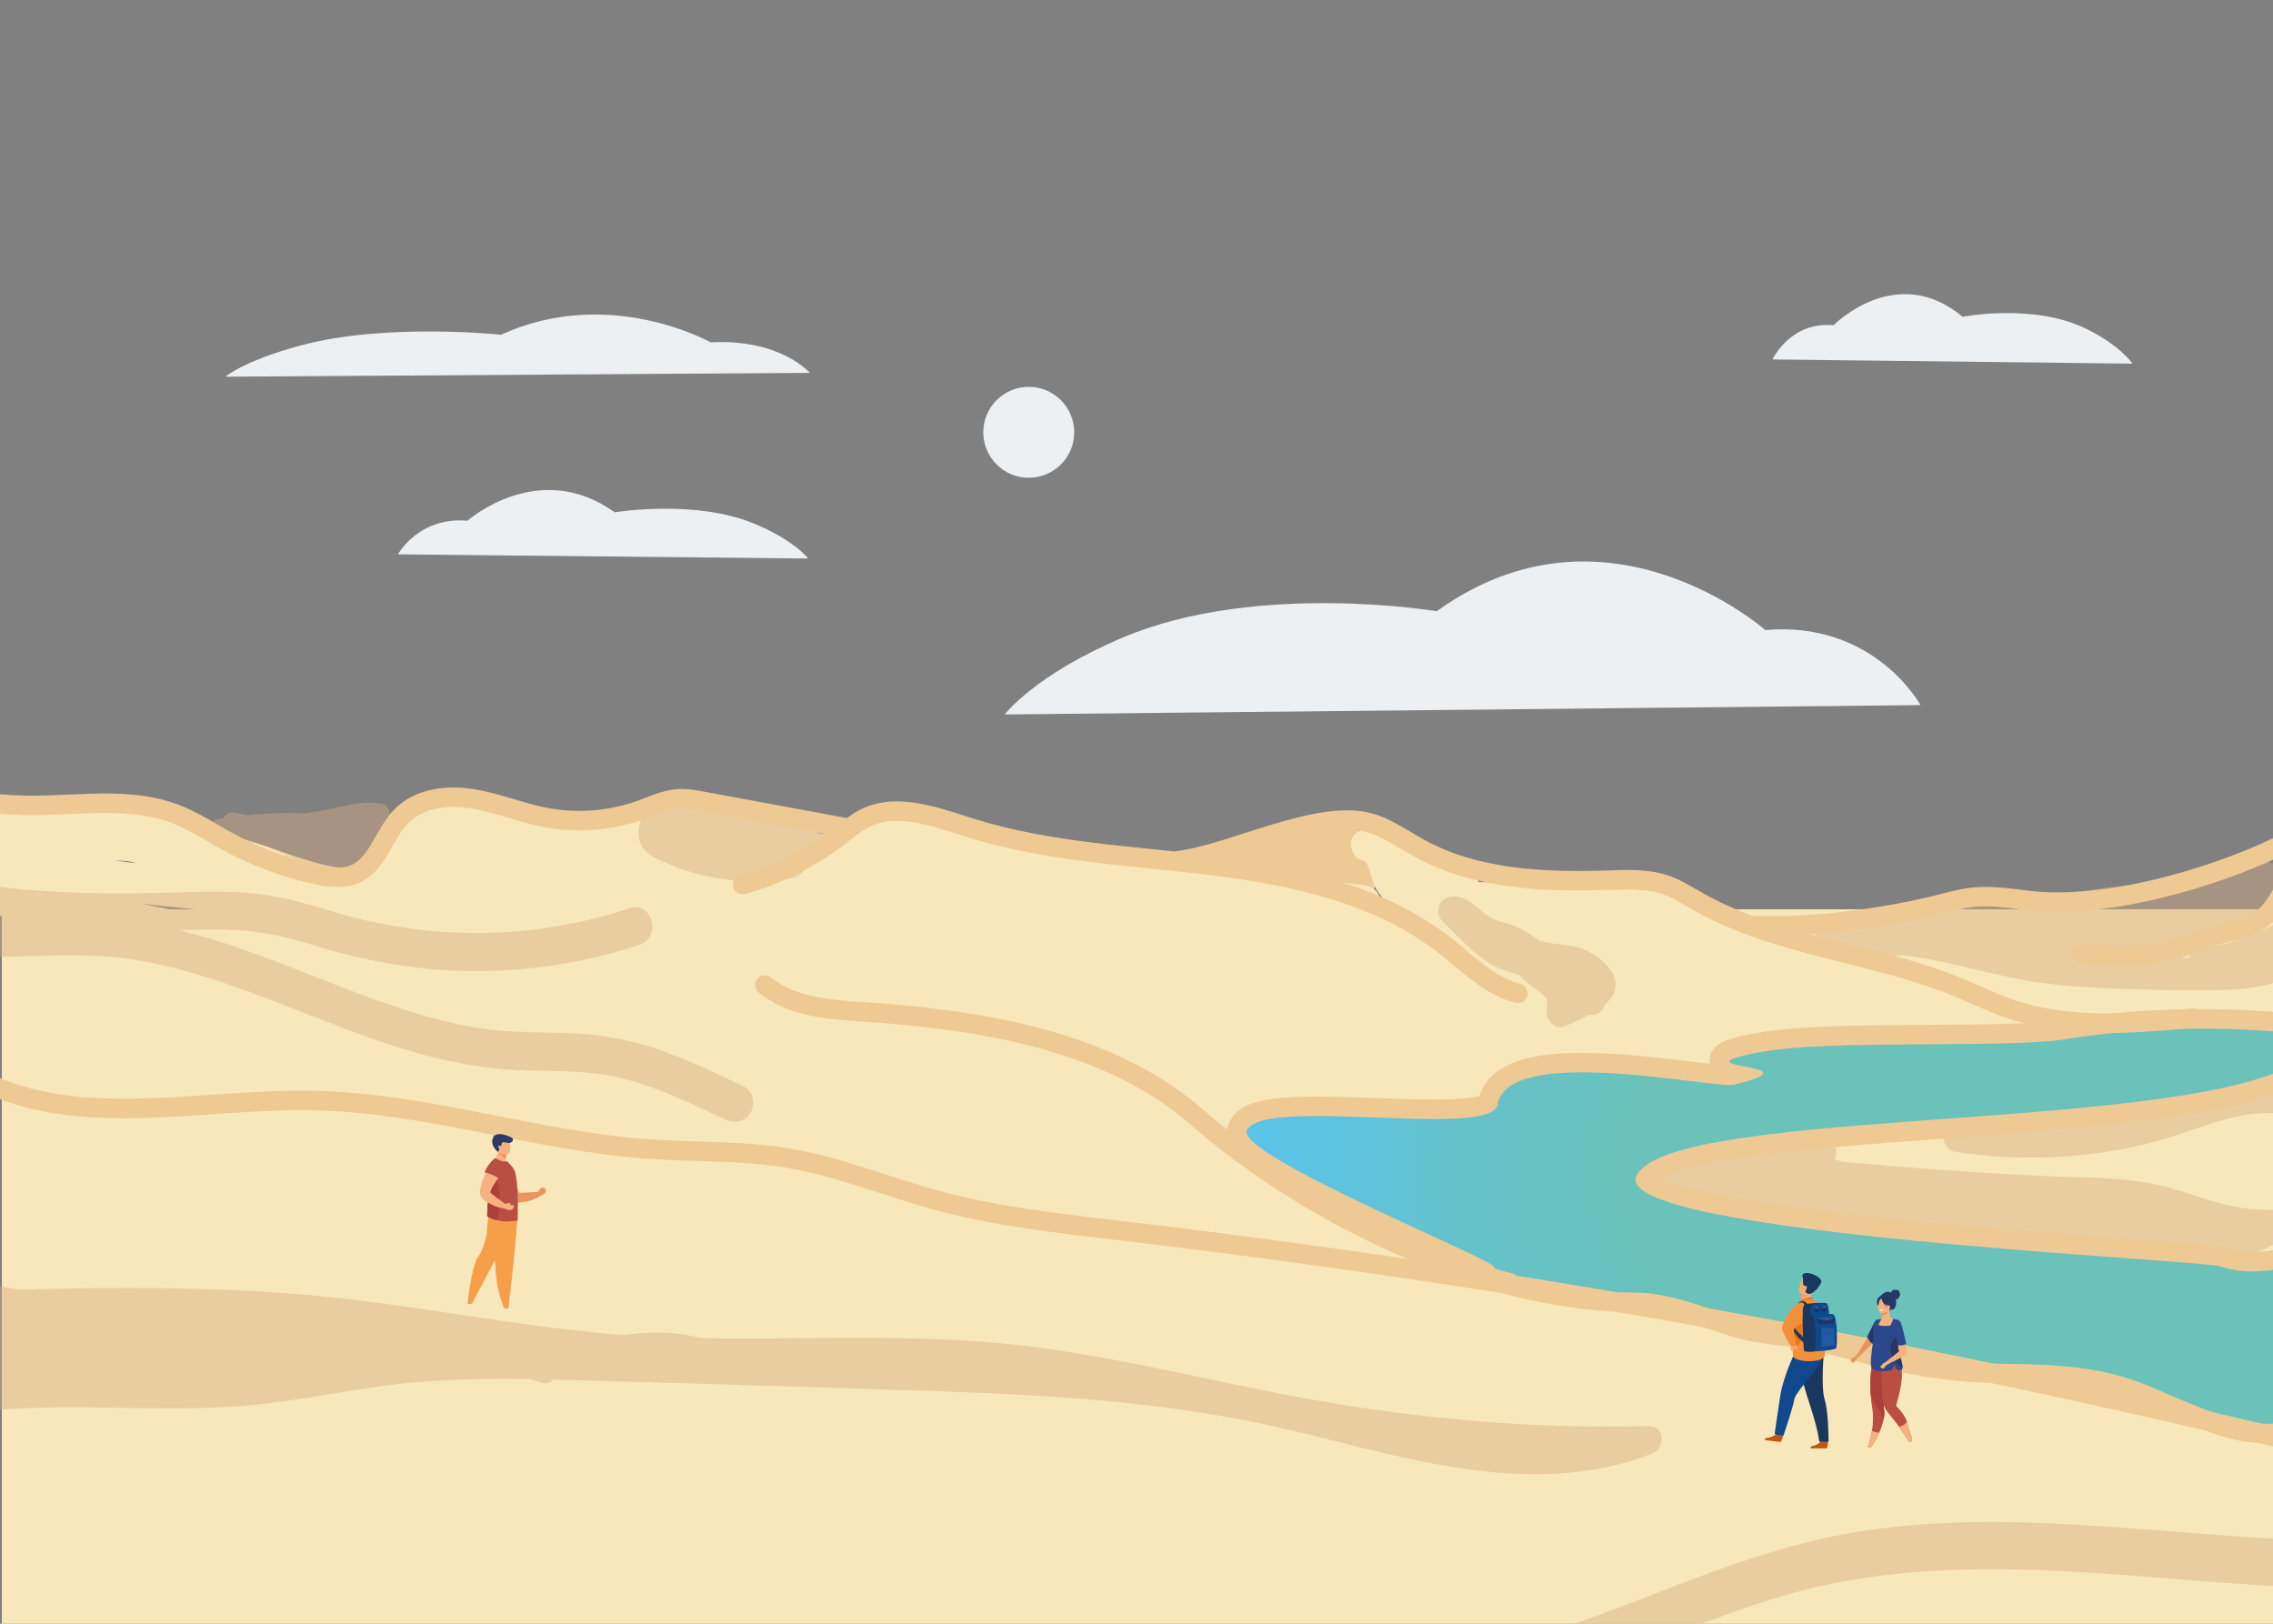 <?xml version="1.0" encoding="utf-8"?>
<!-- Generator: Adobe Illustrator 25.0.0, SVG Export Plug-In . SVG Version: 6.00 Build 0)  -->
<svg version="1.1" id="Layer_1" xmlns="http://www.w3.org/2000/svg" xmlns:xlink="http://www.w3.org/1999/xlink" x="0px" y="0px"
	 viewBox="0 0 350 250" style="enable-background:new 0 0 350 250;" xml:space="preserve">
<rect x="0" y="0" width="350" height="250" fill="#808080" stroke="none"/>
<style type="text/css">
	.st0{clip-path:url(#SVGID_2_);fill:#F7E7BA;}
	.st1{clip-path:url(#SVGID_2_);}
	.st2{opacity:0.9;fill:#F8FCFF;}
	.st3{clip-path:url(#SVGID_2_);fill:#EEC994;}
	.st4{fill:#F7E7BA;}
	.st5{opacity:0.44;clip-path:url(#SVGID_2_);}
	.st6{fill:#D6AB82;}
	.st7{fill:url(#SVGID_3_);}
	.st8{fill:#EEC994;}
	.st9{fill:none;stroke:#EEC994;stroke-width:3;stroke-linecap:round;stroke-linejoin:round;stroke-miterlimit:10;}
	.st10{fill:#E8945B;}
	.st11{fill:#F59F49;}
	.st12{fill:#F7B17F;}
	.st13{fill:#B94E43;}
	.st14{fill:#AB3F3A;}
	.st15{fill:#2D3A64;}
	.st16{fill:#243862;}
	.st17{fill:#2C488C;}
	.st18{fill:#FFFFFF;}
	.st19{fill:#BC5717;}
	.st20{fill:#1A375F;}
	.st21{fill:#0F488C;}
	.st22{fill:#EE7713;}
	.st23{fill:#F6AA78;}
	.st24{fill:#F29039;}
	.st25{fill:#F49E66;}
	.st26{fill:#1F5AA2;}
</style>
<g>
	<defs>
		<rect id="SVGID_1_" width="350" height="250"/>
	</defs>
	<clipPath id="SVGID_2_">
		<use xlink:href="#SVGID_1_"  style="overflow:visible;"/>
	</clipPath>
	<rect x="0.28" y="140" class="st0" width="349.72" height="110"/>
	<g class="st1">
		<path class="st2" d="M124.69,57.41c0,0-4.5-5.28-15.26-4.7c0,0-15.62-8.8-32.28-1.17c0,0-17.71-1.89-30.82,1.64
			C37.58,55.53,34.7,58,34.7,58L124.69,57.41z"/>
		<path class="st2" d="M295.72,108.56c0,0-7.05-13-23.91-11.56c0,0-24.48-21.67-50.58-2.89c0,0-27.74-4.65-48.29,4.03
			c-13.7,5.79-18.22,11.86-18.22,11.86L295.72,108.56z"/>
		<path class="st2" d="M272.93,55.34c0,0,2.77-5.91,9.4-5.26c0,0,9.62-9.85,19.88-1.31c0,0,10.91-2.12,18.98,1.83
			c5.38,2.63,7.16,5.39,7.16,5.39L272.93,55.34z"/>
		<path class="st2" d="M165.41,66.56c0-3.86-3.13-7-7-7c-3.86,0-7,3.13-7,7c0,3.86,3.13,7,7,7
			C162.28,73.55,165.41,70.42,165.41,66.56z"/>
		<path class="st2" d="M61.28,85.35c0,0,3.16-5.82,10.71-5.18c0,0,10.96-9.71,22.66-1.29c0,0,12.43-2.08,21.63,1.8
			c6.14,2.59,8.16,5.31,8.16,5.31L61.28,85.35z"/>
	</g>
	<path class="st3" d="M210.05,128.58c-1.93-1.96-4.8-2.05-7.35-1.68c-4.18,0.61-8.11,3.23-12.21,3.23c-3.22,0-3.22,5,0,5
		c1.22,0,2.39-0.18,3.53-0.45c0.57,0.32,1.27,0.42,1.96,0.3c4.25-0.72,8.74,0.11,12.52,2.2c1.55,0.85,3.92-0.19,3.76-2.16
		C212.09,132.73,211.74,130.3,210.05,128.58z"/>
	<g class="st1">
		<path class="st4" d="M210,136.27c-12.12-1.47-24.21-3.12-36.28-4.94c-5.83-0.88-11.65-1.67-17.33-3.3
			c-5.74-1.65-11.47-2.07-17.42-1.9c-3.25,0.09-6.07,0.87-8.53,3.07c-0.19,0.17-0.37,0.35-0.56,0.54c-0.44-0.76-1.26-1.16-2.16-1.26
			c-0.51-0.06-1.02-0.11-1.53-0.17c-0.56-0.28-1.13-0.53-1.71-0.76c-0.08-0.19-0.17-0.38-0.29-0.57c-0.98-1.57-2.82-2.04-4.54-2.25
			c-1.61-0.19-3.2-0.43-4.72-1.04c-1.96-0.79-3.63-1.44-5.8-1.4c-4.33,0.08-8.69,1.07-12.68,2.72c-0.54,0.22-1.01,0.55-1.34,0.98
			c-3.15-0.1-6.31-0.18-9.47-0.25c-2.09-0.05-4.19-0.12-6.24-0.58c-2.12-0.47-4.12-1.42-6.26-1.8c-3.28-0.58-6.06,0.3-8.6,1.83
			c-0.55,0.05-1.08,0.27-1.45,0.7c-0.21,0.24-0.41,0.48-0.62,0.71c-0.73,0.55-1.45,1.14-2.16,1.75c-0.46,0.39-0.68,0.96-0.71,1.55
			c-0.96,1.11-1.92,2.22-2.89,3.33c-0.16,0.19-0.33,0.39-0.5,0.59c-3.81,0.19-7.45-0.84-11.07-2.08c-1.99-0.68-3.97-1.41-5.97-2.05
			c-1.96-0.62-3.87-1.06-5.6,0.04c-0.66-0.32-1.32-0.65-1.97-0.99c-1.82-0.96-3.56-2.1-5.41-3c-3.89-1.88-8.26-1.43-12.46-1.42
			c-4.56,0.01-9.12,0.02-13.68,0.03c-2.87,0.01-3.18,3.97-0.93,4.83c-0.36,0.55-0.51,1.23-0.33,1.98c0.02,0.09,0.06,0.18,0.08,0.27
			c-0.71,1.14-0.51,2.94,0.64,3.62c-0.47,0.13-0.93,0.26-1.4,0.38c-1.92,0.49-2.63,3.68-0.6,4.57c2.64,1.15,5.32,1.89,8.15,2.26
			c0.38,0.07,0.78,0.13,1.18,0.16c0.7,0.06,1.34-0.28,1.8-0.79c1.02,0.2,2.04,0.4,3.06,0.61c3.15,0.62,6.29,1.24,9.44,1.86
			c6.37,1.26,12.74,2.52,19.11,3.78c1.32,0.26,2.7-0.38,3.08-1.75c0.34-1.23-0.42-2.81-1.75-3.08c-6.53-1.29-13.07-2.58-19.6-3.87
			c-0.03-0.01-0.06-0.01-0.08-0.02c8.02,0.84,16.12,1.86,24.18,1.21c1.57,0.39,3.17,0.64,4.78,0.73c0.75,0.04,1.47,0.01,2.18-0.08
			c1.59,0.06,3.12-0.21,4.67-0.81c1.26-0.49,0.07,2.48,1.26,1.77c-0.03,0.54,2.56-2.43,2.81-1.93c0.57,1.14,1.59,1.79,2.72,2.29
			c2.12,0.93,4.41,1.08,6.66,0.53c0.8-0.19,1.39-0.82,1.66-1.57c0.48,0.95,1.48,1.66,2.81,1.38c2.65-0.55,5.3-1.07,7.95-1.59
			c0.24,0.01,0.48,0,0.72-0.04c1.44-0.25,2.86-0.56,4.27-0.89c1.12-0.21,2.27,3.01,3.39,2.81c0.35,0.87,1.14-1.91,2.24-1.85
			c2.31,0.12,4.61,0.17,6.92,0.16c0.55,1.12,1.67,1.56,2.89,1.34c3.7-0.66,7.4-1.33,11.1-1.99c0.1,0,0.19,0.02,0.29,0
			c2.92-0.39,5.88-0.29,8.82-0.29c3.08-0.01,6.16-0.01,9.25-0.02c6-0.01,12-0.03,17.99-0.04c11.99-0.03,24.03-0.4,36.01,0.13
			c6.64,0.29,13.18,1.18,19.61,2.85c1.65,0.43,2.79-0.72,3.04-2.02c1.27,0.04,2.34-1.31,2.34-2.5
			C212.5,137.28,211.35,136.43,210,136.27z M20.38,132.83c-0.91-0.1-1.81-0.22-2.72-0.32c1.11-0.01,2.24,0.02,3.27,0.39
			C20.74,132.87,20.56,132.85,20.38,132.83z"/>
		<path class="st4" d="M258.5,137.48c-9.57-0.91-19.17-1.46-28.77-1.65c-0.69-0.01-1.38-0.01-2.08-0.02
			c-0.1-1.01-0.73-1.96-1.79-2.2c-2.05-0.46-4.15-0.84-6.15-1.52c-0.2-0.07-0.41-0.14-0.61-0.22c-0.02-0.01-0.04-0.02-0.08-0.03
			c-0.05-0.02-0.11-0.05-0.14-0.06c-0.4-0.19-0.8-0.4-1.18-0.63c-0.11-0.07-0.22-0.14-0.32-0.21c-0.01-0.01-0.04-0.03-0.07-0.05
			c-0.01-0.01-0.03-0.02-0.04-0.03c-0.1-0.08-0.19-0.17-0.29-0.26c-0.15-0.14-0.29-0.3-0.43-0.45c0,0,0,0-0.01-0.01
			c-0.05-0.08-0.11-0.16-0.16-0.24c-0.62-0.95-1.87-1.5-2.96-1.12c-0.62-0.55-1.36-0.96-2.24-1.12c-1.33-0.25-2.7,0.37-3.08,1.75
			c-0.33,1.22,0.41,2.83,1.75,3.08c0.58,0.11,0.7,0.61,0.89,1.14c0.36,0.99,0.57,2,1.03,2.96c0.9,1.87,2.66,3.1,4.62,3.67
			c1.73,0.5,3.57,0.51,5.36,0.51c2.49,0,4.97,0.01,7.46,0.06c9.77,0.17,19.54,0.73,29.27,1.66c1.35,0.13,2.5-1.24,2.5-2.5
			C261,138.52,259.85,137.61,258.5,137.48z"/>
	</g>
	<g class="st5">
		<path class="st6" d="M114.55,167.3c-4.53-2.18-9.1-4.36-13.88-5.95c-4.85-1.61-9.8-2.29-14.9-2.35
			c-4.76-0.05-9.42-0.14-14.11-1.07c-4.34-0.86-8.58-2.14-12.75-3.61c-8.59-3.01-16.89-6.79-25.58-9.51
			c-1.9-0.6-3.82-1.12-5.76-1.59c2.92-0.09,5.84-0.16,8.76-0.03c4.16,0.2,8.05,1.14,12.01,2.36c7.56,2.32,15.28,3.77,23.21,3.95
			c9.09,0.2,18.25-1.17,26.88-4.02c3.56-1.18,2.04-6.81-1.56-5.62c-14.74,4.87-30.58,5.03-45.44,0.54c-3.9-1.18-7.72-2.3-11.79-2.77
			c-4.05-0.47-8.14-0.36-12.21-0.23c-7.93,0.24-15.86,0.26-23.77-0.45c-8.82-0.8-17.55-2.6-25.82-5.8c-1.48-0.57-3.22,0.63-3.6,2.04
			c-0.46,1.65,0.57,3.02,2.05,3.59c5.15,1.99,10.46,3.42,15.85,4.43c-7.54-0.39-15.04-1.32-22.47-2.89
			c-3.68-0.78-5.25,4.84-1.56,5.62c10.31,2.19,20.86,3.35,31.4,3.35c5.27,0,10.54-0.37,15.8-0.09c4.41,0.23,8.73,1.06,12.98,2.23
			c17.22,4.7,33.03,14.48,51.22,15.32c5.7,0.26,11.25-0.1,16.81,1.4c5.33,1.43,10.31,3.81,15.26,6.2c1.42,0.68,3.17,0.39,4.01-1.05
			C116.35,170.01,115.98,167.99,114.55,167.3z"/>
		<path class="st6" d="M127.62,126.58c-0.89-0.56-2.04-0.53-3.05-0.64c-2.38-0.27-4.75-0.56-7.13-0.79
			c-2.15-0.21-4.31-0.3-6.47-0.33c-0.69-1.55-2.14-2.73-4.36-2.73c-1.11,0-2.02,0.31-2.75,0.8c-4.78-0.28-8.1,6.68-3.01,9.19
			c6.64,3.27,13.4,4.23,20.71,3.21c1.43-0.2,2.49-1.25,3.09-2.55c1.56-0.34,3.11-0.96,3.88-2.27
			C129.29,129.16,128.93,127.4,127.62,126.58z"/>
		<path class="st6" d="M356.83,143.25c0.75-1.08,0.23-2.82-0.9-3.42c-1.28-0.67-2.62-0.25-3.42,0.9c0.15-0.17,0.13-0.15-0.06,0.07
			c-0.11,0.12-0.23,0.23-0.35,0.34c-0.05,0.04-0.09,0.07-0.12,0.1c-0.12,0.09-0.25,0.17-0.37,0.25c-0.52,0.33-1.06,0.64-1.6,0.93
			c-1.19,0.64-2.37,1.2-3.4,1.6c-2.57,1-5.24,1.69-7.97,2.08c-0.72,0.1-1.28,0.68-1.59,1.36c-2.71-0.01-5.42-0.07-8.12-0.15
			c-1.77-0.05-3.54-0.1-5.32-0.18c2.22-0.45,4.44-0.91,6.66-1.36c1.23-0.18,2.47-0.35,3.69-0.56c2.48-0.43,4.88-1.04,7.21-1.92
			c3.99-1.21,7.78-2.97,10.71-6.06c1.68-1.78-0.1-4.79-2.25-4.27c-0.71-0.69-1.77-0.99-2.88-0.36c-6.39,3.61-14.03,3.19-21.1,3.9
			c-3.86,0.39-7.51,1.13-11.16,2.44c-0.24,0.09-0.49,0.16-0.73,0.24c-0.4-0.85-1.27-1.48-2.26-1.46c-6.48,0.09-12.78,1.5-18.74,4.04
			c-0.2,0.08-0.36,0.21-0.51,0.35c-2.71-0.21-5.43-0.17-8.17,0.21c-0.36-0.74-1.06-1.31-2.14-1.31c-3.17,0-3.22,4.85-0.13,4.99
			c0.54,1.04,1.71,1.43,2.87,1.24c0.43-0.07,0.86-0.12,1.29-0.17c0.43,0.36,0.96,0.59,1.53,0.53c1.77-0.18,3.53-0.35,5.3-0.53
			c7.08,0.7,14.09,3.22,21.06,4.19c5.23,0.73,10.53,0.93,15.81,1.07c4.92,0.13,9.91,0.29,14.82-0.04c4.74-0.32,9.37-1.54,12.27-5.56
			c0.64-0.89,0.36-2.17-0.35-2.96C356.55,143.6,356.7,143.44,356.83,143.25z"/>
		<g>
			<path class="st6" d="M364.48,185.99c-0.34-1.23-1.8-2.2-3.08-1.75c-4.85,1.72-9.92,2.37-15.05,1.87
				c-5.25-0.51-9.95-2.92-15.08-3.89c-5.46-1.03-11.13-0.89-16.66-1.16c-5.61-0.27-11.21-0.61-16.81-1.02
				c-3.13-0.23-6.26-0.48-9.38-0.75c-1.48-0.13-2.99-0.2-4.46-0.4c-0.46-0.06-0.89-0.24-1.34-0.34c-0.05-0.01-0.08-0.03-0.11-0.04
				c-0.02,0.06-0.05,0.12-0.09,0.2c0.04-0.07,0.05-0.14,0.08-0.21c-0.28-0.14,0.09-0.39,0.03-0.09c0.71-1.7-0.53-3.24-2.28-3.47
				c-0.59-0.08-1.19-0.11-1.79-0.12c-0.58-0.71-1.47-1.12-2.49-0.77c-6.52,2.23-13.17,4.09-19.9,5.57
				c-3.14,0.69-1.81,5.51,1.33,4.82c1.21-0.27,2.42-0.56,3.62-0.85c-0.03,1.17,0.58,2.19,1.8,2.57c3.08,0.98,6.27,0.37,9.3-0.51
				c0.09,0.06,0.17,0.12,0.26,0.18c-0.13,1.1,0.42,2.24,1.76,2.62c1.77,0.51,3.53,0.61,5.27,0.49c0.08,0.02,0.15,0.05,0.23,0.07
				c5.47,1.57,11.24,1.93,16.9,1.98c5.85,0.05,11.7-0.12,17.55,0.1c6.09,0.23,12.17,0.73,18.21,1.51
				c5.91,0.76,12.24,2.21,17.73-0.95c0.2-0.11,0.37-0.26,0.53-0.43c4.13-0.07,8.23-0.79,12.15-2.19
				C364.01,188.62,364.86,187.36,364.48,185.99z"/>
			<path class="st6" d="M282.52,178.51c0.01-0.04,0.02-0.06,0.03-0.09C282.53,178.45,282.52,178.48,282.52,178.51
				C282.51,178.51,282.51,178.51,282.52,178.51z"/>
		</g>
		<path class="st6" d="M360.82,167.67c-5.26-0.89-10.53-1.73-15.86-0.94c-4.81,0.71-9.29,2.84-13.96,4.1
			c-9.28,2.5-19.1,3.11-28.62,1.69c-1.33-0.2-2.69,0.33-3.08,1.75c-0.32,1.18,0.4,2.87,1.75,3.08c9.83,1.47,19.82,1.12,29.49-1.23
			c4.71-1.14,9.18-3.17,13.91-4.22c4.97-1.11,10.1-0.24,15.04,0.6c1.33,0.23,2.69-0.35,3.08-1.75
			C362.89,169.55,362.15,167.9,360.82,167.67z"/>
		<path class="st6" d="M58.72,123.74c-2.16-0.38-4.17-0.04-6.29,0.45c-1.78,0.41-3.56,0.76-5.36,1.04c-2.99-0.18-5.98-0.01-8.96,0.3
			c-0.72-0.18-1.45-0.34-2.21-0.42c-0.63-0.07-1.21,0.32-1.55,0.85c-0.14,0.02-0.28,0.03-0.42,0.05c-2.33,0.29-2.48,3.67,0,3.75
			c1.83,0.06,3.66,0.04,5.49-0.04c3.19,1.13,6.18,2.95,9.52,3.62c2.28,0.46,4.91,0.59,6.94-0.74c2.16-1.42,3.4-4.17,4.15-6.55
			C60.31,125.14,59.69,123.91,58.72,123.74z"/>
		<path class="st6" d="M243.03,145.89c-1.56-0.45-3.2-0.46-4.78-0.76c-0.38-0.07-0.76-0.16-1.14-0.25
			c-1.08-0.74-2.16-1.51-3.33-2.09c-1.29-0.63-2.76-0.75-4.02-1.39c-2.11-1.07-4.04-4.12-6.78-3.24c-1.52,0.48-1.99,2.38-0.97,3.56
			c0.14,0.16,0.31,0.32,0.48,0.46c2.15,2.13,4.25,4.46,6.82,6.1c1.48,0.95,3.15,1.38,4.77,1.91c0.94,1.24,2.24,1.88,3.43,2.89
			c0.57,0.48,0.84,0.81,0.73,1.53c-0.15,0.94-0.21,1.78,0.35,2.61c0.43,0.65,1.32,1.16,2.12,0.86c1.37-0.5,2.7-1.11,3.97-1.84
			c1.07,0.22,2.26-0.52,2.37-1.55c0.69-0.55,1.29-1.19,1.56-1.98C249.7,149.55,245.61,146.63,243.03,145.89z"/>
		<path class="st6" d="M253.86,219.57c-17.37,0.45-34.75-1.04-51.86-4.08c-16.9-3.01-33.53-7.65-50.69-8.91
			c-14.41-1.06-28.87-0.3-43.3-0.55c-3.68-0.94-7.49-1.13-11.33-0.54c-0.09,0.01-0.17,0.05-0.25,0.08
			c-16.37-1.17-32.48-4.73-48.83-6.17c-14.85-1.31-29.75-1.25-44.64-0.85c-5.97-0.97-12.86-2.3-18.31,0.97
			c-2.95,1.77-4.92,5.12-4.62,8.7c0.13,1.52,0.6,2.96,1.33,4.22c-0.22,1.84-0.31,3.7-0.22,5.57c0.06,1.34,1.28,2.51,2.63,2.07
			c16.61-5.4,34.2-2.5,51.28-3.45c8.96-0.5,17.7-2.57,26.59-3.57c6.66-0.74,13.36-0.83,20.05-0.73c0.53,0.17,1.06,0.34,1.59,0.52
			c0.83,0.29,1.5,0.04,1.94-0.45c1.26,0.03,2.52,0.06,3.78,0.1c18.54,0.52,37.08,1.08,55.62,1.71c18.12,0.62,36.17,1.72,53.89,5.93
			c16.22,3.85,33.28,9.45,50,5.5c2.01-0.47,3.98-1.1,5.9-1.86C256.48,222.98,256.36,219.5,253.86,219.57z"/>
		<path class="st6" d="M379.72,236.36c-20.98,2.54-41.97-0.78-62.94-1.76c-10.38-0.49-20.78-0.4-31.12,1.31
			c-10.33,1.7-20.49,5.43-30.64,9.39c-11.3,4.4-22.65,8.78-34.2,9.43c-2.41,0.14-2.42,7.41,0,7.27
			c20.66-1.17,40.5-13.91,60.97-18.11c20.8-4.26,41.74-1.52,62.58-0.06c11.78,0.83,23.59,1.23,35.36-0.2
			C382.12,243.35,382.14,236.07,379.72,236.36z"/>
	</g>
	<g class="st1">
		
			<radialGradient id="SVGID_3_" cx="447.923" cy="267.657" r="222.307" gradientTransform="matrix(0.692 0 0 -0.411 13.427 290.501)" gradientUnits="userSpaceOnUse">
			<stop  offset="0.282" style="stop-color:#6AC2BB"/>
			<stop  offset="0.358" style="stop-color:#6AC2BB"/>
			<stop  offset="0.484" style="stop-color:#6AC2BB"/>
			<stop  offset="0.539" style="stop-color:#68C2C2"/>
			<stop  offset="0.658" style="stop-color:#65C2CC"/>
			<stop  offset="0.711" style="stop-color:#61C3D8"/>
			<stop  offset="0.789" style="stop-color:#5DC3E2"/>
			<stop  offset="0.902" style="stop-color:#57C4EF"/>
			<stop  offset="1" style="stop-color:#FFFFFF"/>
		</radialGradient>
		<path class="st7" d="M349.09,220.72c-4.35,0-7.76-1.37-11.37-2.82l-1.27-0.5c-1.27-0.5-2.43-1.01-3.55-1.5
			c-5.25-2.3-9.78-4.29-22.91-4.39c-11.2-0.08-17.5-1.73-23.6-3.33c-4.17-1.09-8.1-2.12-13.54-2.68c-3.49-0.36-6.7-1.44-9.81-2.48
			c-3.84-1.29-7.47-2.51-11.64-2.51l-0.85,0.01c-3.93,0-19.08-1.68-21.64-4.49c-0.75-0.54-5.15-2.57-9.4-4.54
			c-18.75-8.66-27.86-13.32-28.93-16.41c-0.27-0.77-0.1-1.37,0.09-1.75c1.1-2.16,4.49-3,12.09-3c2.88,0,6.1,0.12,9.21,0.24
			c3.01,0.11,6.13,0.23,8.83,0.23c7.17,0,8.22-0.91,8.35-1.09c1.05-6.09,11.17-6.09,14.49-6.09c5.71,0,12.14,0.78,16.83,1.36
			c2.6,0.32,4.85,0.59,5.89,0.59c0.13,0,0.23,0,0.31-0.01c0.15-0.04,0.29-0.07,0.43-0.1c-1.39-0.33-2.36-0.78-2.36-2.01
			c0.01-1.62,1.74-2.11,5.98-2.9c6.11-1.14,16.53-1.2,26.6-1.25c8.33-0.05,16.21-0.09,20.44-0.76c7.08-1.12,13.99-1.66,21.11-1.66
			c10.33,0,21.26,1.17,34.4,3.67c2.65,0.5,5.41,0.76,8.19,0.76c16.65,0,31.86-9,40.95-14.39c3.87-2.29,6.43-3.81,8.13-4.12
			c0.88-0.16,1.74-0.32,2.6-0.48c4.91-0.92,9.55-1.79,13.19-1.79c3.72,0,6.2,0.95,7.56,2.89c1.89,2.69,2.11,7.07,0.62,12.01
			c-1.87,6.19-6.98,14.58-15.26,17.83c-1.81,0.71-3.42,1.03-5.22,1.03c-1.62,0-3.27-0.25-5.35-0.57c-1.99-0.3-4.46-0.68-7.7-0.96
			c-4.33-0.36-10.21-1.59-17.01-3.01c-11.19-2.34-25.13-5.24-37.46-5.24c-6.5,0-12.07,0.82-16.54,2.44
			c-10.89,3.94-31.03,5.42-50.51,6.85c-20.47,1.5-43.67,3.21-46.11,7.86c0.36,0.66,3.36,3.4,28.26,6.44
			c15.53,1.9,34.03,3.27,46.27,4.17c10.94,0.81,13.81,1.04,14.62,1.34c1.25,0.45,2.7,0.68,4.29,0.68c6.52,0,14.78-3.69,22.76-7.26
			c7.72-3.45,15.01-6.71,20.74-6.71c1.81,0,3.41,0.33,4.77,0.99c4.4,2.12,10,7.02,8.62,10.32c-2.21,5.3-8.63,10.79-26.78,24.59
			c-2.18,1.66-9.07,2.52-18.57,3.56c-2.46,0.27-4.59,0.5-6.12,0.73C351.16,220.64,350.11,220.72,349.09,220.72z"/>
		<path class="st8" d="M446.34,142c2.94,0,5.17,0.6,6.33,2.25c4.34,6.19-2.33,23.02-13.96,27.58c-1.72,0.68-3.15,0.92-4.67,0.92
			c-3.01,0-6.34-0.97-12.93-1.52c-11.46-0.96-34.76-8.25-54.6-8.25c-6.17,0-12.01,0.71-17.05,2.53C326,174,257,171,252,181
			c-4.49,8.99,86.97,12.91,90,14c1.48,0.53,3.09,0.77,4.8,0.77c13.17,0,32.24-13.97,43.51-13.97c1.53,0,2.91,0.26,4.12,0.84
			c4.55,2.19,8.69,6.47,7.89,8.39c-2.11,5.05-8.9,10.74-26.31,23.97c-2.72,2.07-18.01,3.12-24,4c-1.02,0.15-1.99,0.22-2.91,0.22
			c-4.55,0-8.08-1.64-12.09-3.22c-7.13-2.81-10.72-5.88-27-6c-18.52-0.14-23.3-4.6-37-6c-7.44-0.76-13.64-5-21.6-5
			c-0.13,0-0.26,0-0.4,0c-0.15,0-0.3,0-0.45,0c-6.71,0-19.93-2.45-20.55-4c-0.5-1.26-39.9-17.27-38-21
			c0.89-1.74,5.25-2.18,10.75-2.18c5.67,0,12.54,0.47,18.05,0.47c5.4,0,9.48-0.45,9.8-2.25c0.67-3.84,6.35-4.94,13.05-4.94
			c8.92,0,19.64,1.95,22.72,1.95c0.28,0,0.49-0.02,0.64-0.05c14-3.35-10.45-2.31,4-5c11.05-2.06,37.54-0.51,47-2
			c7.18-1.13,14.06-1.64,20.88-1.64c11.22,0,22.25,1.38,34.12,3.64c2.85,0.54,5.68,0.79,8.47,0.79c23.67,0,44.21-17.59,49.35-18.53
			C436.73,143.17,442.23,142,446.34,142 M446.34,139c-3.78,0-8.49,0.88-13.47,1.82c-0.85,0.16-1.71,0.32-2.59,0.48
			c-1.96,0.36-4.47,1.85-8.63,4.31c-8.96,5.3-23.94,14.18-40.18,14.18c-2.69,0-5.35-0.25-7.91-0.73c-13.24-2.52-24.26-3.7-34.68-3.7
			c-7.2,0-14.18,0.55-21.35,1.68c-4.12,0.65-11.94,0.69-20.21,0.74c-10.14,0.06-20.63,0.11-26.87,1.28c-4.02,0.75-7.2,1.34-7.2,4.37
			c0,0.13,0,0.25,0.02,0.36c-0.8-0.09-1.68-0.2-2.61-0.31c-4.73-0.58-11.2-1.37-17.01-1.37c-3.5,0-13.86,0-15.81,6.6
			c-0.69,0.22-2.51,0.59-7.03,0.59c-2.67,0-5.78-0.12-8.78-0.23c-3.13-0.12-6.36-0.24-9.27-0.24c-7.09,0-11.8,0.64-13.42,3.82
			c-0.45,0.89-0.52,1.93-0.17,2.92c1.15,3.32,7.54,7.04,29.72,17.28c3.59,1.66,7.61,3.51,8.89,4.23c0.91,1.11,3.08,2.2,9.67,3.46
			c4.75,0.91,9.78,1.47,13.12,1.47c0.17,0,0.34,0,0.5,0c0.12,0,0.23,0,0.34,0c3.92,0,7.44,1.18,11.16,2.43
			c3.19,1.07,6.48,2.18,10.13,2.55c5.32,0.55,9.2,1.56,13.31,2.64c6.18,1.62,12.58,3.29,23.97,3.38c12.82,0.1,17.22,2.03,22.32,4.27
			c1.13,0.5,2.31,1.01,3.61,1.52c0.42,0.17,0.84,0.34,1.26,0.5c3.58,1.44,7.29,2.92,11.93,2.92c1.09,0,2.22-0.08,3.35-0.25
			c1.5-0.22,3.72-0.46,6.07-0.72c11.5-1.26,17.02-2.12,19.31-3.86c18.7-14.21,24.9-19.54,27.26-25.21
			c2.03-4.87-5.43-10.36-9.35-12.25c-1.56-0.75-3.39-1.14-5.42-1.14c-6.06,0-13.49,3.32-21.36,6.84
			c-7.84,3.51-15.95,7.13-22.15,7.13c-1.42,0-2.69-0.2-3.78-0.59c-1-0.36-3.37-0.56-15.01-1.42c-11.71-0.87-29.4-2.17-44.53-3.96
			c-18.67-2.21-25.34-4.24-27.71-5.32c1.47-0.82,4.9-2.1,12.8-3.27c8.51-1.27,19.44-2.07,31.01-2.92
			c19.58-1.44,39.82-2.93,50.91-6.94c4.31-1.56,9.71-2.35,16.03-2.35c12.18,0,26.03,2.89,37.16,5.21
			c6.85,1.43,12.76,2.66,17.19,3.03c3.19,0.27,5.63,0.64,7.6,0.94c2.15,0.33,3.85,0.59,5.58,0.59c2,0,3.77-0.35,5.77-1.13
			c8.78-3.45,14.18-12.28,16.15-18.79c1.65-5.46,1.35-10.19-0.83-13.31C452.65,139,447.9,139,446.34,139L446.34,139z"/>
	</g>
	<g class="st1">
		<path class="st9" d="M-5,165.15c15.35,9.3,35.18,3.94,53.29,4.29c17.39,0.34,34.19,6.25,51.53,7.47c7.16,0.5,14.4,0.21,21.48,1.39
			c7.87,1.32,15.28,4.42,22.96,6.51c9.18,2.5,18.71,3.54,28.18,4.66c60.41,7.14,120.37,17.88,179.42,32.14"/>
		<path class="st9" d="M0.25,123.79c8.98,0.94,18.46-1.69,26.88,1.58c2.72,1.06,5.17,2.68,7.73,4.09c4.32,2.37,8.98,4.12,13.8,5.18
			c1.98,0.44,4.13,0.74,5.99-0.06c3.59-1.54,4.46-6.25,7.23-9c2.71-2.7,6.97-3.2,10.76-2.61c3.78,0.59,7.37,2.1,11.13,2.85
			c5.01,0.99,10.28,0.58,15.07-1.17c1.74-0.64,3.45-1.45,5.29-1.63c1.44-0.14,2.88,0.13,4.29,0.39c6.99,1.29,15.09,2.8,22.08,4.09"
			/>
		<path class="st9" d="M114.36,136.2c5.42-1.52,10.54-4.1,14.98-7.54c1.21-0.94,2.39-1.95,3.76-2.65
			c5.01-2.53,10.96-0.23,16.31,1.45c12.12,3.81,24.99,4.27,37.6,5.84c12.61,1.57,25.56,4.5,35.56,12.34
			c3.53,2.77,6.81,6.2,11.16,7.3"/>
		<path class="st9" d="M181.5,132.5c8.17-0.99,21.34-7.97,29.29-5.83c2.81,0.75,5.21,2.53,7.76,3.93c8.71,4.79,19.1,5.24,29.04,4.92
			c3.01-0.1,6.11-0.24,8.95,0.75c1.74,0.61,3.3,1.62,4.9,2.53c12.3,6.96,27.1,7.86,40.16,13.25c2.62,1.08,5.17,2.34,7.86,3.27
			c9.01,3.12,18.85,2.29,28.34,1.43"/>
		<path class="st9" d="M270.5,142.5c8.19,0.34,19.1-1.08,27.07-2.99c2.06-0.49,4.1-1.13,6.21-1.36c2.99-0.32,6,0.22,9,0.54
			c11.44,1.23,27.32-3.28,37.72-8.2"/>
		<path class="st9" d="M320.49,146.77c4.89,0.37,9.91,0.72,14.61-0.66c1.9-0.56,3.72-1.39,5.62-1.96c2.74-0.82,5.78-1.16,7.97-3.01
			c2.21-1.87,3.08-4.91,5.04-7.05c0.8-0.87,1.78-1.58,2.85-2.07"/>
		<path class="st9" d="M117.78,151.66c4.75,3.87,11.45,3.83,17.56,4.3c17.29,1.33,36.05,4.7,49.08,16.14
			c13.39,11.76,32.49,21.8,48.08,25.4"/>
	</g>
</g>
<g>
	<path class="st10" d="M83.86,182.93c-0.12-0.09-0.23,0.22-0.38,0.21c-0.03,0,0.15-0.18,0.19-0.25c0.04-0.06,0.03-0.1,0-0.12
		c-0.03-0.02-0.46,0.21-0.54,0.31c-0.05,0.06-0.17,0.27-0.25,0.42c0,0,0,0,0,0c0,0-2.41,0.18-2.89,0.14
		c-0.35-0.03-0.53-2.52-0.55-2.51c-0.46,0.08-1.35,0.26-1.9,0.64c-0.02,0.02-0.04,0.03-0.07,0.03c0.21,0.77,0.52,1.68,0.98,2.52
		c0.3,0.55,0.89,0.88,1.51,0.83c0.84-0.07,2.07-0.28,3.13-0.95c0,0,0.54-0.28,0.8-0.5C84.24,183.39,83.98,183.02,83.86,182.93z"/>
	<path class="st11" d="M79.63,187.88c0,0-0.16,2.04-0.32,4.02c-0.21,2.7-1.02,9.41-1.02,9.41s0.17,0.27-0.66,0.09
		c0,0-1.01-2.29-1.23-4.92c0-0.04-0.01-0.09-0.01-0.13c-0.2-2.68-0.5-8.32-0.5-8.32L79.63,187.88z"/>
	<path class="st11" d="M79.64,187.7c0,0-0.18,2.22-0.33,4.21l-2.9,4.59c0-0.04-0.01-0.09-0.01-0.13c-0.2-2.68-0.5-8.32-0.5-8.32
		L79.64,187.7z"/>
	<path class="st11" d="M79.47,187.81l-6.76,12.86c0,0-0.63,0.28-0.71,0.04c0,0,0.6-5.89,1.65-7.22c0.59-0.75,1.29-2.99,1.32-3.77
		c0.03-0.78,0.22-2.44,0.22-2.44L79.47,187.81z"/>
	<path class="st12" d="M75.93,178.73c0,0,1.61,0.79,2.55,0.5c0,0-0.23-0.29-0.63-0.51c0.02-0.14,0.04-0.26,0.06-0.37
		c0.05-0.4,0.05-0.63,0.05-0.63l-0.99-0.8l-0.22-0.18c0.01,0.19-0.01,0.36-0.03,0.53c0,0.01,0,0.03-0.01,0.04
		C76.55,178.27,75.93,178.73,75.93,178.73z"/>
	<path class="st13" d="M75.01,187.18c0,0.1,0.21,0.22,0.3,0.26c0.41,0.18,0.8,0.33,1.2,0.44c0.28,0.07,0.57,0.13,0.86,0.16
		c0.86,0.09,1.89-0.11,2.24-0.1c0.04,0,0.07-0.01,0.1-0.04c0.02-0.02,0.04-1.07,0.02-2.41c0-0.05,0-0.11,0-0.16v-0.02
		c0-0.52-0.02-1.07-0.05-1.61c-0.05-1.2-0.14-2.35-0.3-2.99c-0.19-0.75-0.62-1.25-1.01-1.61l-0.28-0.28
		c-0.02-0.02-0.04-0.02-0.07-0.02c-0.31,0.06-0.65,0.05-0.98-0.11c-0.37-0.18-0.77-0.38-0.84-0.33c-0.77,0.57-1.15,2.26-1.14,4.19
		c0,0.06,0,0.12,0,0.18c0,0.2,0.01,0.4,0.02,0.6c0.08,1.42,0,2.65-0.05,3.36C75.03,186.91,75.01,187.07,75.01,187.18z"/>
	<path class="st14" d="M75.01,187.18c0,0.1,0.21,0.22,0.3,0.26c0.41,0.18,0.8,0.33,1.2,0.44c1.11-3.6-0.22-7.09-0.22-7.09
		l-1.22,1.95c0,0.2,0.01,0.4,0.02,0.6c0.08,1.42,0,2.65-0.05,3.36C75.03,186.91,75.01,187.07,75.01,187.18z"/>
	<path class="st13" d="M76.73,181.35c-0.4-0.24-1.2-0.67-1.87-0.73c-0.15-0.01-0.23-0.17-0.18-0.3c0.21-0.48,0.8-1.48,1.52-1.95
		c0.07-0.04,0.12-0.01,0.19,0.03c0.27,0.15,0.84,0.59,0.87,1.11c0.03,0.46-0.13,1.27-0.22,1.7
		C77.01,181.35,76.85,181.42,76.73,181.35z"/>
	<path class="st10" d="M76.7,177.29c0,0,0,0.01,0.01,0.01c0.06,0.11,0.49,0.83,1.19,1.04c0.05-0.4,0.05-0.63,0.05-0.63l-0.99-0.8
		c-0.13,0.15-0.22,0.29-0.25,0.35C76.71,177.28,76.7,177.29,76.7,177.29z"/>
	<path class="st12" d="M78.24,177.7c0,0-1.54,0.26-1.69-0.71c-0.14-0.96-0.44-1.58,0.54-1.78c0.98-0.2,1.22,0.13,1.35,0.44
		C78.57,175.96,78.64,177.61,78.24,177.7z"/>
	<path class="st15" d="M78.69,175.1c-0.32-0.15-1.88-0.89-2.55-0.21c-0.01-0.1-0.01-0.23-0.01-0.23c-0.05,0.09-0.07,0.22-0.08,0.31
		c-0.06-0.07-0.17-0.08-0.17-0.08c0.08,0.04,0.11,0.11,0.13,0.17c-0.66,0.98,0.34,1.99,0.48,2.14c0.14,0.16,0.22,0.11,0.22,0.11
		s0.25-0.34,0.13-0.56c0,0-0.2-0.21-0.09-0.34c0.12-0.13,0.19,0.07,0.28,0.06c0.09-0.01,0.26-0.28,0.27-0.53
		c0.01-0.25,0.91,0.13,1.27,0.01C78.93,175.84,79.25,175.35,78.69,175.1z"/>
	<path class="st12" d="M79.16,185.63c-0.03-0.11-0.34-0.07-0.53-0.09c-0.07-0.01-0.1-0.09-0.06-0.14l0.09-0.13
		c-0.14-0.03-0.31-0.05-0.37-0.04c-0.08,0.01-0.3,0.1-0.46,0.16c0,0,0,0,0,0c0,0-1.96-1.41-2.3-1.76c-0.25-0.25,1.22-2.27,1.2-2.28
		c-0.4-0.24-1.2-0.67-1.87-0.74c-0.03,0-0.05-0.01-0.07-0.02c-0.34,0.73-0.68,1.62-0.87,2.56c-0.13,0.61,0.12,1.24,0.62,1.61
		c0.68,0.49,1.77,1.12,3,1.29c0,0,0.66,0.26,1,0.25C79.01,186.28,79.2,185.77,79.16,185.63z"/>
	<path class="st10" d="M83.24,183c0,0,0.31-0.26,0.43,0.04c0.09,0.21-0.04,0.37-0.12,0.44c-0.04,0.04-0.11,0.03-0.14-0.03
		c-0.02-0.04-0.03-0.09-0.01-0.17l-0.29,0.62L83.24,183z"/>
	<path class="st10" d="M83.81,182.92c0,0-0.19-0.01-0.21,0.31c-0.02,0.32-0.06,0.77,0.21,0.53
		C84.09,183.51,83.81,182.92,83.81,182.92z"/>
</g>
<g>
	<path class="st10" d="M285.01,209.36c0.01-0.17,0.25-0.31,0.41-0.35c0.12-0.03,0.28-0.21,0.34-0.27c0.55-0.69,1.36-2.11,1.57-2.36
		c0.07-0.09,0.3-0.55,0.59-1.14c0.2-0.4,0.43-0.85,0.66-1.3c0.35,0.13,0.78,0.3,1.15,0.52c-0.22,0.35-0.52,0.83-0.78,1.25
		c-0.24,0.39-0.45,0.74-0.54,0.92c-0.29,0.55-2.3,2.38-2.3,2.38l-0.11,0.11c-0.02,0.02-0.04,0.05-0.06,0.07
		c-0.06,0.09-0.18,0.28-0.36,0.44c-0.11,0.1-0.18,0.16-0.38,0.14C284.94,209.74,285,209.52,285.01,209.36z"/>
	<path class="st16" d="M288.65,203.52c0,0-1,2-1.15,2.31c0,0,0.53,1.05,0.87,1.05C288.73,206.87,288.65,203.52,288.65,203.52z"/>
	<path class="st16" d="M291.13,199.05c0.02-0.05,0.21-0.67,1.17-0.46c0,0-0.48-0.06-0.61,0.12c0,0,0.38-0.17,0.62-0.03
		s0.28,0.63,0.24,0.78c-0.04,0.15-0.3,0.59-0.47,0.59c-0.07,0-0.14-0.02-0.2-0.05c0.03,0.08,0.05,0.16,0.07,0.26
		c0.18,0.87-0.39,1.53-0.69,1.37c-0.19-0.1-0.34,0.23-0.34,0.23l-1.59-2.11C289.33,199.76,290.44,198.43,291.13,199.05z"/>
	<path class="st12" d="M288.64,209.46c0.72-2.31-0.07-2.81,0.01-3.96c0.08-1.15,0.97-2.39,0.97-2.39s0.05,0,0.12-0.01
		c0.06-0.03,0.08-0.28,0.08-0.55c0-0.32-0.03-0.65-0.03-0.65l1.07-0.21l0.06-0.01c0,0.75,0.19,1.24,0.34,1.35
		c0.13,0.02,0.7,0.09,1.06,0.23c0.13,0.06,0.23,0.12,0.27,0.2c0.29,0.65,0.59,2.28,0.79,3.44c0.12,0.65,0.37,1.47,0.18,1.64
		l-1.11-0.42c-0.04-0.2-0.11-0.61-0.23-1.05c-0.02-0.07,0.01-0.15-0.01-0.22c-0.21,0.57-0.32,0.83-0.31,1.08
		c0.01,0.35,0.25,0.67,0.74,1.78C292.9,210.33,287.9,211.81,288.64,209.46z"/>
	<path class="st10" d="M289.78,201.89c0,0,0.02,0.34,0.03,0.65c0.6-0.02,0.92-0.56,1.05-0.87L289.78,201.89z"/>
	<path class="st16" d="M290.96,201.56c0,0,0.31-0.5,0.39-0.92c0.05-0.3-0.1-1.43-1.23-1.26c0,0-0.33,0.03-0.64,0.24
		c-0.24,0.17-0.6,0.52-0.2,1.5l0.1,0.33L290.96,201.56z"/>
	<path class="st12" d="M289.58,202.19c0,0,1.42,0.02,1.42-0.86c0-0.88,0.18-1.48-0.72-1.53c-0.91-0.05-1.08,0.28-1.15,0.58
		C289.05,200.68,289.21,202.16,289.58,202.19z"/>
	<path class="st13" d="M287.6,222.78l0.46,0.11c0,0,0.72-0.98,1.31-2.32c0.38-0.85,0.7-1.81,0.77-2.71c0.03-0.41,0.01-0.8-0.09-1.16
		c0,0,0.13-0.86,0.3-2c0.19-1.27,0.44-2.89,0.64-4.08l-0.12-0.04l-2.54-0.75c0,0-0.5,1.95-0.27,5c0.05,0.63,0.12,1.3,0.24,2.01
		c0.2,1.22,0.12,2.44-0.05,3.45C288.02,221.74,287.6,222.78,287.6,222.78z"/>
	<path class="st14" d="M288.06,214.83l1.99,3.67c0.05-0.34,0.23-0.94,0-1.8c0,0,0.13-0.86,0.3-2c0.19-1.27,0.44-2.89,0.64-4.08
		l-0.12-0.04l-2.54-0.75C288.33,209.83,287.84,211.78,288.06,214.83z"/>
	<path class="st13" d="M290.29,216.9c0.09,0.17,0.98,1.24,1.88,2.43c0.08,0.1,0.16,0.21,0.24,0.33c0.53,0.74,1.14,1.71,1.5,2.19
		c0.33,0.43,0.63-0.11,0.46-0.49c-0.26-0.61-0.49-1.66-0.74-2.44c-0.06-0.18-0.12-0.35-0.18-0.49c-0.27-0.61-0.81-1.29-1.46-1.95
		c-0.11-0.12,0.94-2.87,0.87-4.99c-0.03-0.84-0.14-1.58-0.41-2.03l-2.67,0.13C289.78,209.59,289.41,215.26,290.29,216.9z"/>
	<path class="st16" d="M289.17,199.89c0.22-0.27,0.38-0.21,0.48-0.13c0.76-0.42,1.72,0.03,1.72,0.03c0.09,0.63,0.11,1.17,0.11,1.17
		s-0.26,0.16-0.85,0.01c-0.18-0.05-0.34-0.18-0.48-0.33c0.24,0.4,0.57,0.69,0.57,0.69c-0.71-0.33-1-1.32-1.03-1.42
		c-0.09,0.08-0.26,0.25-0.31,0.41c-0.07,0.22-0.1,0.69-0.24,0.67C289.13,201,288.84,200.29,289.17,199.89z"/>
	<path class="st17" d="M292.96,210.52c0,0.09,0,0.16-0.02,0.21c-0.06,0.18-0.25,0.26-0.72,0.21c-0.29-0.03-0.42-0.51-0.47-0.92
		c-0.17,0.59-0.42,0.92-0.73,0.99c-0.46,0.1-2.76,0.38-2.91-0.71c-0.17-1.21,0.33-3.34,0.36-4.49c-0.07-0.41-0.09-0.76-0.08-1.07
		c0.02-0.82,0.26-1.28,0.44-1.46c0.05-0.04,0.1-0.07,0.32-0.1c0.11-0.02,0.26-0.04,0.47-0.07c0,0,0.09-0.01,0.09-0.01
		c-0.04,0.07-0.46,0.69-0.42,0.89c0.04,0.21,1.66,0.18,1.78,0.07c0.13-0.12,0.46-1,0.46-1s0.66,0.07,0.98,0.3c0,0,0,0,0,0
		c0.04,0.03,0.07,0.06,0.08,0.09c0.34,0.65,0.68,2.3,0.92,3.47c-0.58,0.32-1.09,0.23-1.25,0.18
		C292.46,208.45,292.93,209.9,292.96,210.52z"/>
	<path class="st12" d="M289.37,220.58c-0.59,1.34-1.31,2.32-1.31,2.32l-0.46-0.11c0,0,0.41-1.04,0.65-2.49
		C288.4,220.4,288.71,220.53,289.37,220.58z"/>
	<path class="st16" d="M292.96,210.52c-0.32-0.11-0.72-0.39-1.21-1.02c-1.29-1.67-0.11-3.63,0.05-3.67
		c0.16-0.04,0.46,1.27,0.46,1.27c0.03,0.28,0.1,0.58,0.16,0.87c0.01,0.03,0.01,0.06,0.02,0.08c0.05,0.34,0.02,0.66,0.09,0.97
		c0,0.01,0.14,0.03,0.14,0.03C292.82,209.68,292.95,210.21,292.96,210.52z"/>
	<path class="st18" d="M289.99,201.67c0,0-0.03,0.11-0.3,0.09c0,0-0.23-0.02-0.22-0.14C289.47,201.62,289.69,201.54,289.99,201.67z"
		/>
	<path class="st12" d="M292.41,219.66c0.53,0.74,1.14,1.71,1.5,2.19c0.33,0.43,0.63-0.11,0.46-0.49c-0.26-0.61-0.49-1.66-0.74-2.44
		C293.46,219.17,293.11,219.51,292.41,219.66z"/>
	<path class="st12" d="M292.97,207.61l0.58,0.92c-1.01,0.7-2.15,1.08-2.9,1.56c-0.07,0.05-0.29,0.15-0.33,0.27
		c-0.06,0.15-0.18,0.34-0.34,0.34s-0.42-0.12-0.45-0.29c-0.01-0.07,0.05-0.05,0.2-0.19c0.12-0.12,0.17-0.2,0.18-0.27
		c0.06-0.04,0.27-0.15,0.27-0.15c0.13-0.08,0.21-0.13,0.21-0.13l0,0l0,0C290.38,209.69,292.31,208.18,292.97,207.61z"/>
	<path class="st10" d="M285.33,209.34c0-0.04-0.01-0.09-0.02-0.13c-0.03-0.14,0.23-0.26,0.23-0.26l0.15,0.21
		c0,0-0.24,0.14-0.23,0.26c0,0.04-0.01,0.07-0.03,0.08c0.05,0.12,0.07,0.26-0.09,0.27c-0.21,0.02-0.29-0.5-0.29-0.5
		S285.23,209.26,285.33,209.34z"/>
	<path class="st12" d="M292.44,208.06c0,0-0.14-0.42-0.18-0.96C292.26,207.1,292.55,207.75,292.44,208.06z"/>
</g>
<g>
	<path class="st19" d="M281.5,221.86c0,0-0.06,1.11-0.28,1.14c-0.03,0-1.08,0-1.08,0h-1.36c0,0,0-0.34,0.4-0.4
		c0.4-0.06,1.05-0.34,1.3-0.87C280.72,221.18,281.5,221.86,281.5,221.86z"/>
	<path class="st19" d="M274.58,220.93c0,0-0.22,1.08-0.43,1.08c-0.03,0-1.08-0.12-1.08-0.12l-1.36-0.19c0,0,0.06-0.31,0.46-0.34
		c0.4-0.03,1.08-0.22,1.39-0.71C273.9,220.13,274.58,220.93,274.58,220.93z"/>
	<path class="st20" d="M276.99,209.9c0,0,0.34,2.29,1.67,6.3c1.33,4.05,1.48,5.78,1.48,5.78l1.42-0.03c0,0,0.03-4.42-0.59-6.43
		c-0.62-2.04-0.12-7.32-0.12-7.32L276.99,209.9z"/>
	<path class="st21" d="M276.58,207.83c0,0-1.95,3.89-2.44,7.01c-0.49,3.09-0.87,5.93-0.87,5.93s0.46,0.19,1.36,0.25
		c0,0,1.51-4.48,1.67-5.62c0.15-1.11,4.67-5.59,4.29-6.7C280.29,207.58,276.58,207.83,276.58,207.83z"/>
	<path class="st22" d="M279.4,200.29c0,0,2.01,1.92,2.1,2.72s-0.96,2.01-0.96,2.01L279.4,200.29z"/>
	<path class="st23" d="M279.06,200.29l-0.74,0.49l-1.08-0.22c0-0.09,0.09-0.46,0.15-0.77c0-0.03,0-0.03,0-0.06
		c0.06-0.28,0.09-0.53,0.09-0.53l1.02-0.43l0.37-0.15c0,0-0.03,0.31-0.03,0.37C278.78,199.77,279.06,200.29,279.06,200.29z"/>
	<path class="st22" d="M277.48,200.05c0.03,0,1.33-0.4,1.45-0.34c0.15,0.06,0.22,0.31,0.22,0.31l-2.13,0.46
		C277.05,200.51,277.23,200.17,277.48,200.05z"/>
	<path class="st24" d="M280.97,208.76c-0.22,0.99-3.86,1.11-4.82,0.19c-0.09-0.09-0.12-0.59-0.06-1.24
		c0.09-1.27,0.34-3.18,0.34-4.14c0-0.46,0.06-0.96,0.15-1.39c0.19-0.93,0.46-1.67,0.46-1.67s1.79-0.59,2.13-0.46
		C280.79,200.51,281.19,207.74,280.97,208.76z"/>
	<path class="st22" d="M276.09,207.71c0.09-1.27,0.12-3.37,0.12-4.33c0-0.46,0.28-0.77,0.37-1.2l1.08-0.19
		C277.67,201.99,278.69,206.26,276.09,207.71z"/>
	<path class="st20" d="M278.01,206.19c0,0-1.2-1.05-1.67-1.73l-0.34,0.25c0,0,0.96,1.61,1.88,2.04
		C278.78,207.15,278.01,206.19,278.01,206.19z"/>
	<path class="st25" d="M278.78,199c-0.22,0.37-1.05,0.71-1.42,0.83c0-0.03,0-0.03,0-0.06c0.06-0.28,0.09-0.53,0.09-0.53l1.02-0.43
		C278.72,198.78,278.87,198.84,278.78,199z"/>
	<path class="st23" d="M277.14,199.12c0,0,1.54,0.74,2.01-0.22s0.96-1.54,0-2.04c-0.96-0.53-1.33-0.25-1.58,0.06
		C277.33,197.17,276.74,198.9,277.14,199.12z"/>
	<path class="st20" d="M277.63,196.8c0,0-0.06,1.2,0.19,1.17c0.25,0,0.49-0.03,0.4,0.34c-0.09,0.34-0.49,0.71,0.25,0.9
		s2.13-1.61,1.98-2.01C279.98,196.06,276.96,195.38,277.63,196.8z"/>
	<path class="st20" d="M280.14,204.49c0,0,0.19,0.03,0.22,0.19c0.03,0.19,0.12,2.29,0.03,2.35c-0.09,0.06-0.56,0.03-0.59,0
		c-0.03-0.03-0.12-2.35-0.06-2.5C279.74,204.53,279.95,204.43,280.14,204.49z"/>
	<path class="st23" d="M276.06,206.9c0,0-0.25,0.19-0.31,0.4c-0.09,0.34-0.03,0.65,0.31,0.77c0.12,0.03,0.12-0.25,0.22-0.37
		c0.09-0.12,0.4-0.19,0.34-0.37c-0.06-0.19-0.22-0.56-0.22-0.56L276.06,206.9z"/>
	<path class="st23" d="M276.49,207.03c0,0,0.22,0.22,0.22,0.37c0.03,0.15,0.03,0.37,0.03,0.46c0,0.09-0.03,0.19-0.12,0.03
		c-0.09-0.15-0.15-0.37-0.22-0.37C276.34,207.49,276.49,207.03,276.49,207.03z"/>
	<path class="st24" d="M277.88,200.26c0,0-1.27,0.22-2.26,1.67c-0.99,1.45-1.33,2.35-1.17,2.87c0.19,0.53,1.08,2.13,1.27,2.35
		c0.15,0.19,0.59,0.19,0.9,0.06c0,0-0.56-2.41-0.34-2.66c0.09-0.12,1.36-1.17,1.54-0.65C278.16,204.71,277.88,200.26,277.88,200.26z
		"/>
	<path class="st20" d="M276.8,200.76c0,0,0.22-0.37,0.71-0.43c0.49-0.06,0.8,0.49,0.8,0.49l-0.37,0.15c0,0-0.25-0.43-0.46-0.43
		C277.2,200.51,276.99,200.6,276.8,200.76z"/>
	<g>
		<path class="st20" d="M277.6,202.52c0,0,0.53,0,1.17-0.03c1.14-0.03,2.75-0.09,2.81-0.15c0.06-0.12-0.03-1.61-0.43-1.7
			c-0.03,0-0.09-0.03-0.15-0.03c-0.65-0.06-2.6,0.06-3.06,0.19C277.48,200.94,277.6,202.52,277.6,202.52z"/>
		<path class="st21" d="M278.78,202.49c1.14-0.03,2.75-0.09,2.81-0.15c0.06-0.12-0.03-1.61-0.43-1.7c-0.03,0-0.09-0.03-0.15-0.03
			c-0.74,0.03-1.61,0.12-1.88,0.19C278.69,200.94,278.78,202.3,278.78,202.49z"/>
		<path class="st21" d="M277.6,202.52c0,0,3.95-0.4,4.67-0.15c0.68,0.22,0.68,4.91,0.46,5.22c-0.22,0.31-4.11,0.62-4.67,0.46
			C277.51,207.86,277.6,202.52,277.6,202.52z"/>
		<path class="st20" d="M278.78,202.39c0,0,0.56,0.06,0.59,0.43c0.06,0.4,0.4,5.1,0.09,5.22c-0.31,0.12-1.61,0.06-1.67,0
			c-0.06-0.06-0.34-5.25-0.15-5.56C277.6,202.52,278.25,202.33,278.78,202.39z"/>
		<g>
			<g>
				<path class="st20" d="M281.25,201.13c0,0,0.12,0.65-0.03,0.74c-0.15,0.09-0.56,0.12-0.65,0s-0.09-0.74-0.09-0.74H281.25z"/>
				<path class="st26" d="M281.25,201.13c0,0-0.06,0.28-0.37,0.28s-0.4-0.25-0.4-0.25S280.88,200.94,281.25,201.13z"/>
			</g>
			<path class="st24" d="M280.94,201.28c0-0.03-0.03-0.06-0.06-0.06s-0.06,0.03-0.06,0.06c0,0.03,0.03,0.06,0.06,0.06
				C280.91,201.34,280.94,201.31,280.94,201.28z"/>
		</g>
		<g>
			<g>
				<path class="st20" d="M280.08,201.19c0,0,0.15,0.65,0,0.74c-0.15,0.12-0.56,0.15-0.65,0.06c-0.09-0.12-0.12-0.74-0.12-0.74
					L280.08,201.19z"/>
				<path class="st26" d="M280.08,201.19c0,0-0.03,0.28-0.34,0.28c-0.31,0-0.43-0.22-0.43-0.22S279.7,201.03,280.08,201.19z"/>
			</g>
			<path class="st24" d="M279.77,201.37c0-0.03-0.03-0.06-0.06-0.06c-0.03,0-0.06,0.03-0.06,0.06s0.03,0.06,0.06,0.06
				C279.77,201.44,279.77,201.4,279.77,201.37z"/>
		</g>
		<g>
			<path class="st20" d="M282.33,202.89c0,0,0.19,0.62,0.06,0.77c-0.09,0.15-2.29,0.28-2.41,0.12c-0.15-0.12-0.15-0.83-0.15-0.83
				L282.33,202.89z"/>
			<path class="st26" d="M282.33,202.89c0,0-0.31,0.37-1.05,0.4c-0.74,0-1.45-0.31-1.45-0.31S281.59,202.64,282.33,202.89z"/>
			<circle class="st24" cx="281.34" cy="203.14" r="0.06"/>
		</g>
		<path class="st26" d="M280.45,204.46c0,0,1.79-0.06,1.92,0c0.09,0.06,0.15,2.56,0.06,2.69c-0.09,0.12-1.92,0.19-1.92,0.19
			L280.45,204.46z"/>
	</g>
</g>
</svg>
